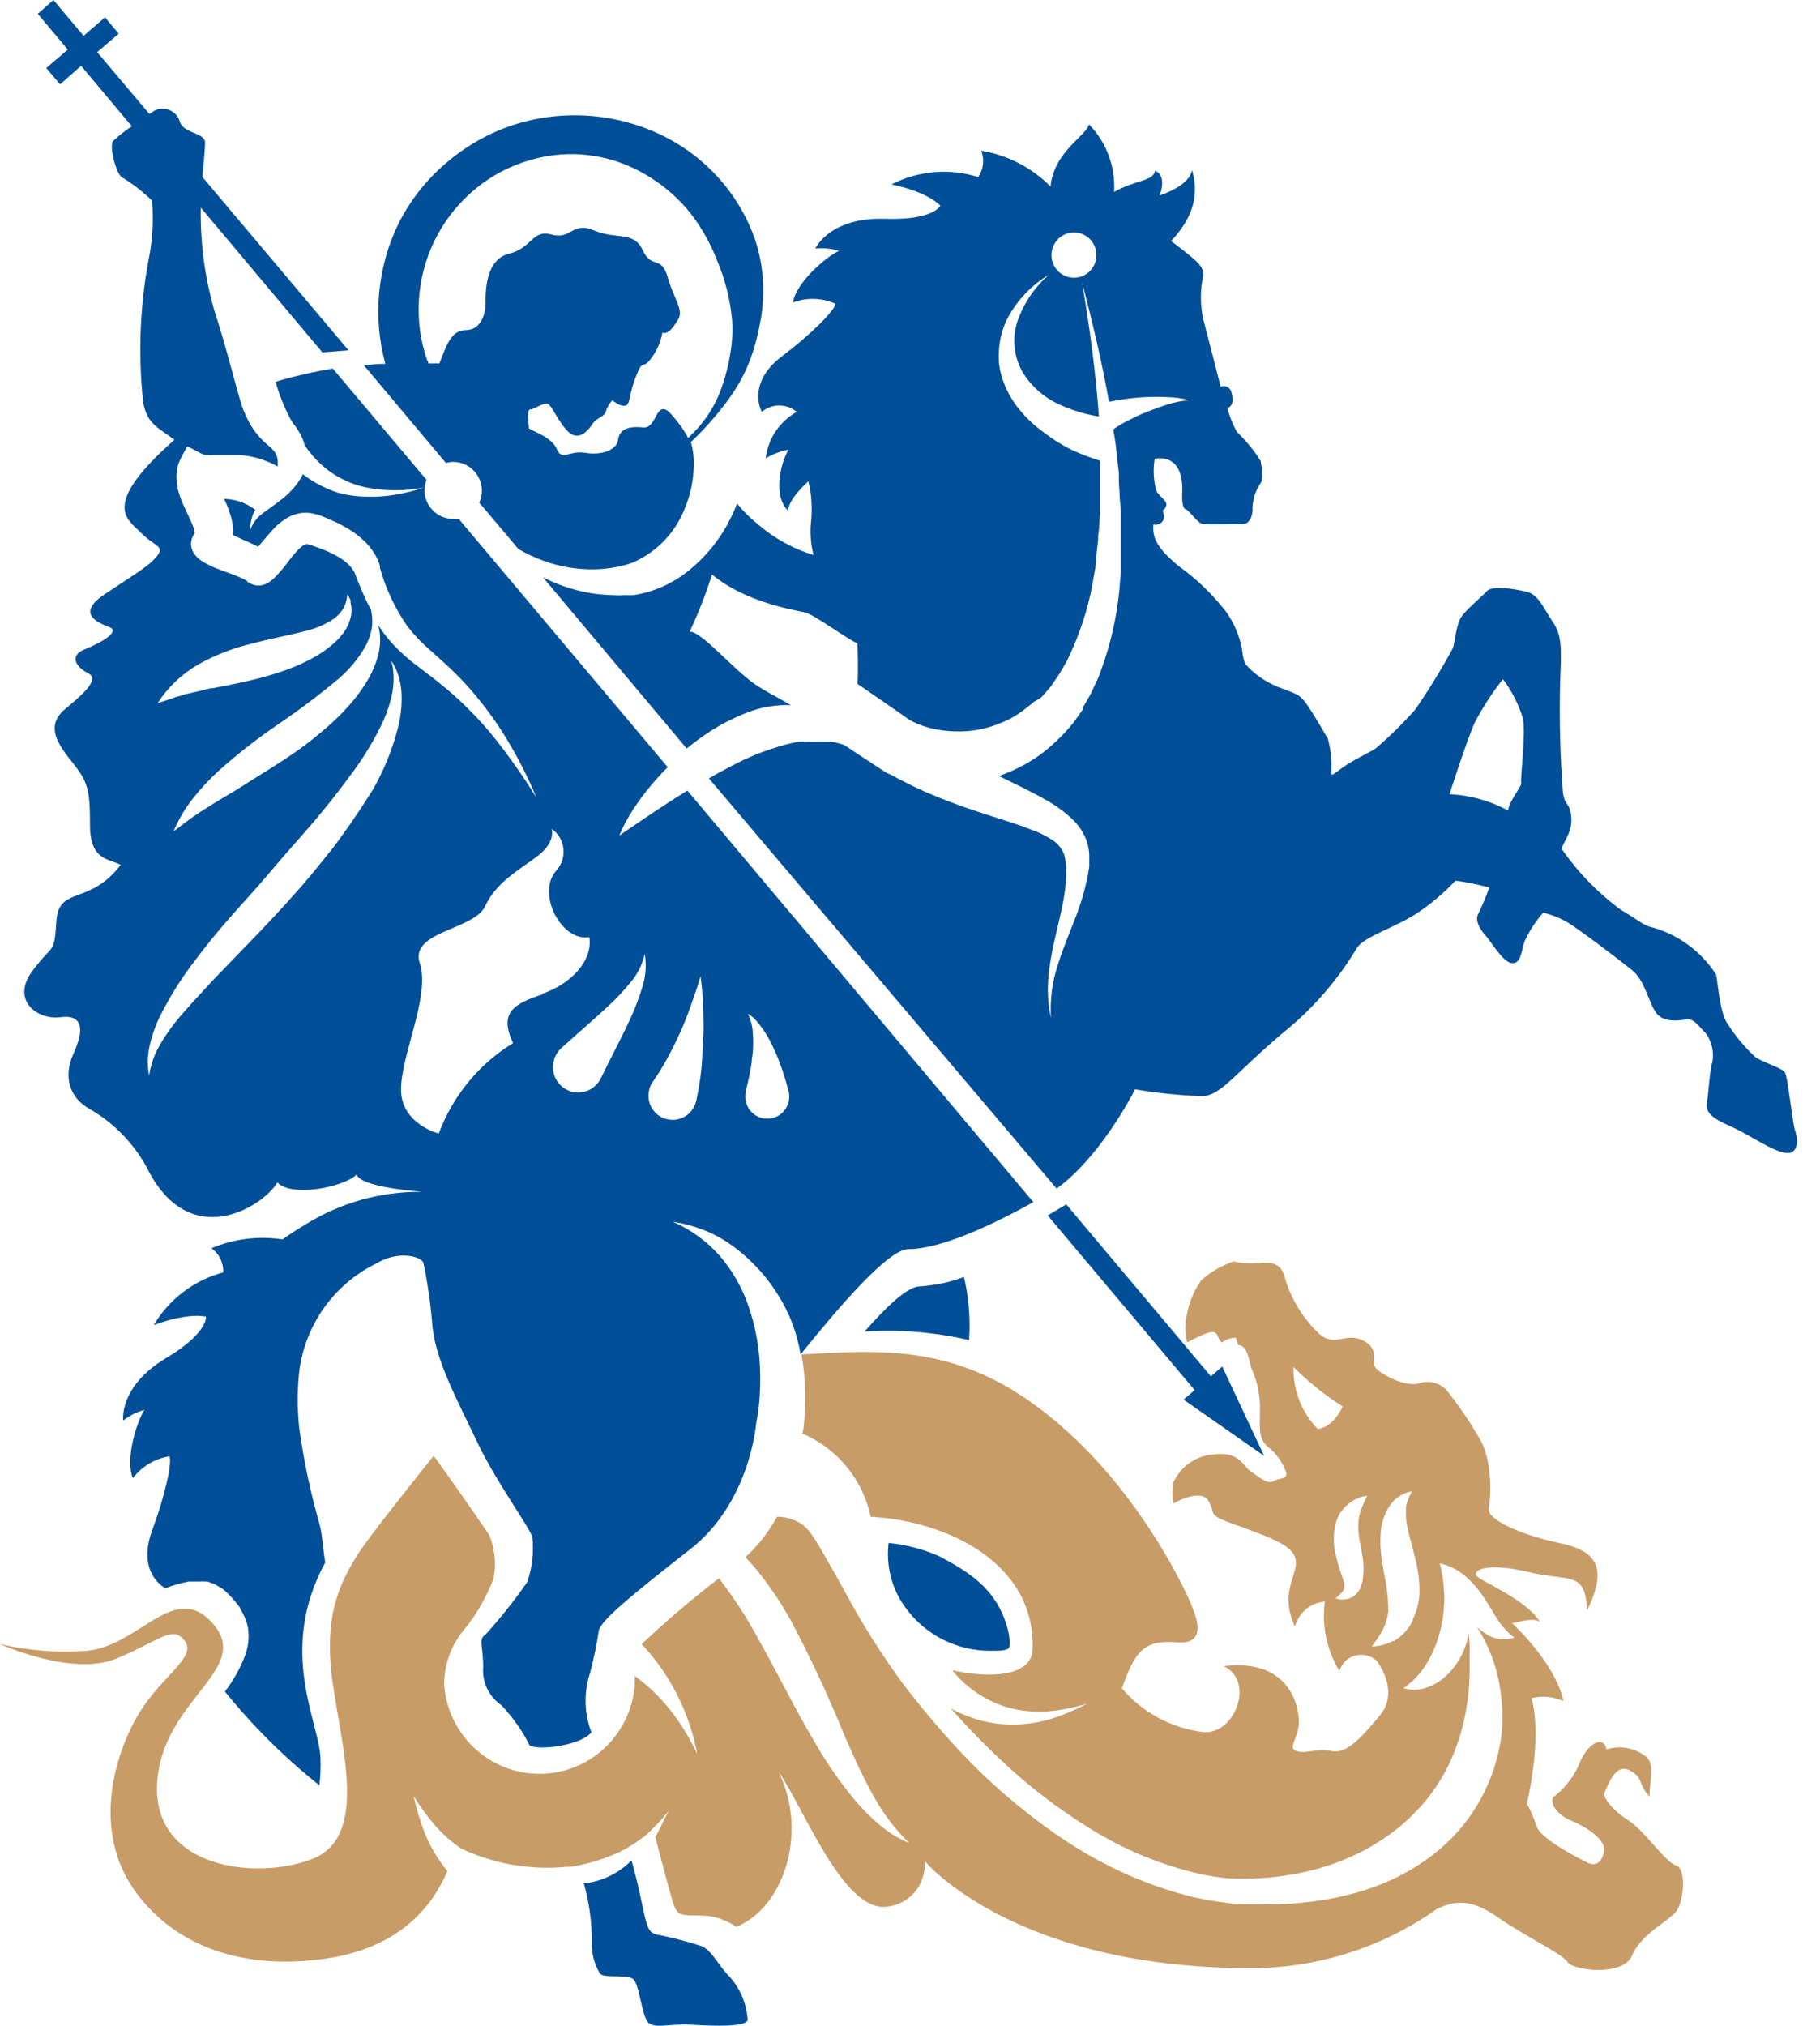 <svg width="71" height="79" viewBox="0 0 71 79" fill="none" xmlns="http://www.w3.org/2000/svg">
<path d="M65.387 72.749C64.975 72.636 64.169 71.404 63.522 70.988C62.875 70.572 62.503 70.079 62.6 69.895C62.697 69.71 62.992 68.734 63.568 69.037C64.144 69.34 63.869 69.551 64.353 70.064C64.327 69.551 64.582 68.858 64.236 68.524C64.02 68.347 63.764 68.227 63.491 68.174C63.218 68.121 62.937 68.137 62.671 68.221C62.58 67.708 62.004 67.898 61.652 68.683C61.442 69.224 61.09 69.698 60.633 70.054C60.47 70.121 60.521 70.68 61.301 71.004C62.08 71.327 62.523 71.768 62.569 72.03C62.615 72.292 62.432 72.888 61.922 72.636C61.413 72.384 60.083 71.681 59.945 71.219C59.844 70.912 59.716 70.615 59.563 70.331C59.563 70.331 60.185 67.846 59.746 66.224C60.162 66.119 60.6 66.159 60.99 66.337C60.99 66.337 60.806 65.038 58.987 63.298C59.497 63.206 59.818 63.087 60.072 63.252C59.563 62.384 57.79 61.676 57.606 61.465C57.423 61.255 57.953 60.906 59.609 61.301C61.265 61.696 61.846 61.234 61.912 62.81C62.58 61.419 62.559 60.536 60.893 60.187C59.227 59.838 58.014 59.237 58.08 58.842C58.146 58.447 58.269 56.937 57.667 56.013C57.322 55.423 56.937 54.857 56.516 54.319C56.389 54.141 56.208 54.008 56.001 53.941C55.794 53.873 55.571 53.875 55.364 53.944C54.855 54.109 53.912 53.621 53.683 53.364C53.453 53.108 53.866 52.625 53.173 52.276C52.48 51.927 52.088 52.579 51.446 51.999C50.867 51.447 50.432 50.762 50.177 50.002C50.039 49.488 49.947 49.396 49.693 49.283C49.438 49.17 48.77 49.376 48.128 49.191C47.661 49.349 47.229 49.601 46.859 49.93C46.588 50.313 46.402 50.751 46.314 51.213C46.219 51.587 46.219 51.979 46.314 52.353C46.314 52.353 47.119 51.901 47.333 51.947C47.547 51.994 47.481 52.214 47.665 52.353C47.826 52.234 48.02 52.17 48.22 52.168C48.235 52.268 48.266 52.365 48.312 52.456C48.679 52.456 48.735 53.128 48.821 53.364C49.049 53.865 49.162 54.41 49.153 54.961C49.153 55.715 49.071 56.09 49.479 56.439C49.794 56.687 50.033 57.02 50.167 57.399C50.274 57.702 49.881 57.63 49.657 57.769C49.433 57.908 49.025 57.528 48.77 57.363C48.516 57.199 48.337 56.588 47.379 56.717C47.04 56.734 46.712 56.844 46.43 57.035C46.148 57.225 45.923 57.49 45.779 57.8C45.728 58.075 45.728 58.357 45.779 58.631C45.779 58.631 46.849 58.005 47.15 58.539C47.451 59.073 47.043 59.052 48.169 59.453C49.295 59.853 50.024 60.141 50.314 60.428C51.069 61.126 49.749 61.804 50.518 63.431C50.588 63.167 50.738 62.931 50.947 62.756C51.156 62.581 51.414 62.477 51.685 62.456C51.558 63.397 51.758 64.353 52.251 65.161C52.297 65.014 52.379 64.882 52.49 64.776C52.602 64.671 52.738 64.596 52.887 64.559C53.035 64.522 53.19 64.523 53.338 64.564C53.485 64.605 53.62 64.683 53.728 64.792C53.912 65.054 54.539 66.06 53.82 66.912C53.102 67.764 52.541 68.411 51.945 68.288C51.349 68.165 50.962 68.411 50.579 68.288C50.197 68.165 50.686 67.774 50.671 67.097C50.656 66.419 50.207 64.669 47.736 64.977C48.979 65.546 48.169 67.697 46.91 67.543C45.69 67.388 44.57 66.782 43.767 65.844C44.276 64.402 44.612 63.94 45.932 64.047C47.252 64.155 46.528 62.749 46.442 62.507C46.355 62.266 43.899 56.717 39.18 54.021C36.419 52.481 33.901 52.671 31.267 52.82C31.436 53.785 31.46 54.769 31.338 55.741L31.302 55.916L31.42 55.957C32.062 56.252 32.627 56.695 33.069 57.249C33.511 57.804 33.819 58.455 33.968 59.15C36.964 59.314 40.419 60.962 40.281 64.35C40.215 65.377 38.63 65.464 37.147 65.136C37.72 65.844 38.496 66.357 39.369 66.604C39.85 66.726 40.346 66.773 40.842 66.743C41.371 66.698 41.893 66.596 42.401 66.44C41.931 66.692 41.438 66.899 40.928 67.056C40.414 67.2 39.882 67.266 39.349 67.251C38.816 67.236 38.288 67.132 37.789 66.943C37.551 66.855 37.319 66.748 37.096 66.624L37.387 66.953C37.896 67.513 38.436 68.067 38.992 68.585C40.096 69.636 41.307 70.565 42.605 71.358C43.895 72.151 45.305 72.73 46.778 73.072C47.141 73.151 47.509 73.209 47.879 73.247C48.248 73.273 48.62 73.273 48.989 73.247C49.367 73.247 49.744 73.195 50.116 73.144C50.488 73.093 50.855 73.016 51.216 72.929C51.924 72.745 52.608 72.48 53.255 72.138C53.571 71.968 53.875 71.778 54.167 71.568C54.452 71.367 54.723 71.146 54.977 70.906L55.16 70.721L55.339 70.536C55.461 70.413 55.568 70.28 55.68 70.146C55.892 69.877 56.086 69.594 56.261 69.299C56.432 69.002 56.584 68.693 56.715 68.375C56.745 68.293 56.781 68.211 56.806 68.129C56.832 68.046 56.867 67.964 56.893 67.882C56.954 67.718 56.995 67.549 57.046 67.369C57.225 66.668 57.321 65.947 57.331 65.223C57.331 65.038 57.331 64.848 57.331 64.658C57.331 64.612 57.331 64.566 57.331 64.52V64.376C57.331 64.278 57.331 64.181 57.331 64.083L57.3 63.796C57.303 63.746 57.303 63.697 57.3 63.647C57.3 63.755 57.265 63.858 57.239 63.965C57.093 64.532 56.778 65.041 56.337 65.423C56.118 65.612 55.861 65.752 55.583 65.834C55.312 65.916 55.024 65.916 54.753 65.834C55.14 65.567 55.462 65.216 55.695 64.807C55.905 64.446 56.064 64.057 56.169 63.652C56.279 63.242 56.337 62.819 56.343 62.394C56.346 61.913 56.286 61.433 56.164 60.967C56.542 61.049 56.892 61.225 57.183 61.481C57.453 61.724 57.692 62.002 57.892 62.307C58.085 62.595 58.243 62.872 58.401 63.129C58.581 63.411 58.809 63.66 59.074 63.863C58.978 63.896 58.879 63.917 58.778 63.924C58.722 63.924 58.666 63.924 58.605 63.924H58.472C58.371 63.904 58.272 63.873 58.177 63.832L58.034 63.76L57.907 63.678C57.805 63.611 57.71 63.536 57.621 63.452C57.94 63.951 58.185 64.494 58.35 65.064C58.408 65.267 58.456 65.472 58.493 65.68C58.529 65.89 58.559 66.101 58.58 66.317C58.623 66.747 58.623 67.18 58.58 67.61C58.37 69.381 57.495 71.003 56.134 72.143C55.772 72.446 55.385 72.715 54.977 72.949C54.607 73.162 54.222 73.347 53.825 73.504C53.046 73.802 52.236 74.01 51.41 74.125C50.605 74.242 49.792 74.288 48.979 74.263C48.582 74.263 48.159 74.263 47.751 74.192C47.347 74.142 46.946 74.072 46.549 73.981C44.992 73.596 43.502 72.975 42.131 72.138C41.461 71.73 40.816 71.283 40.2 70.798C39.575 70.315 38.974 69.801 38.401 69.258C37.83 68.71 37.285 68.139 36.765 67.543C36.245 66.948 35.744 66.337 35.262 65.711C34.411 64.558 33.643 63.345 32.964 62.081C32.826 61.84 32.689 61.568 32.556 61.347C31.68 59.807 31.537 59.489 30.931 59.263C30.734 59.185 30.525 59.146 30.314 59.15C30.112 59.513 29.876 59.857 29.611 60.177L29.478 60.32C29.354 60.465 29.221 60.602 29.081 60.731C29.213 60.87 29.341 61.013 29.468 61.157C29.993 61.797 30.459 62.485 30.859 63.211C31.631 64.667 32.329 66.163 32.948 67.692C33.28 68.447 33.616 69.202 34.013 69.925C34.395 70.645 34.885 71.301 35.466 71.871C35.053 71.701 34.67 71.468 34.329 71.178C33.987 70.893 33.67 70.578 33.382 70.239C32.827 69.576 32.327 68.869 31.889 68.124C31.022 66.676 30.324 65.223 29.575 63.904C29.132 63.078 28.62 62.292 28.046 61.552C26.998 62.356 25.991 63.213 25.03 64.119C25.21 64.306 25.38 64.504 25.539 64.71C26.381 65.79 26.951 67.06 27.201 68.411C26.914 67.788 26.555 67.203 26.131 66.666C25.736 66.17 25.277 65.732 24.765 65.362C24.765 65.469 24.765 65.582 24.765 65.695C24.695 66.641 24.273 67.526 23.583 68.171C22.893 68.817 21.987 69.175 21.045 69.175C20.103 69.175 19.197 68.817 18.507 68.171C17.817 67.526 17.395 66.641 17.325 65.695C17.326 64.903 17.608 64.136 18.12 63.534C18.378 63.223 18.604 62.888 18.798 62.533C18.967 62.228 19.116 61.912 19.246 61.588C19.369 61.006 19.311 60.4 19.078 59.853C19.017 59.756 17.763 57.928 16.918 56.773C16.541 57.24 14.37 59.961 13.988 60.567C13.32 61.645 12.601 62.908 12.968 65.552C13.335 68.195 14.375 71.635 12.189 72.492C10.003 73.35 5.947 72.862 6.13 69.546C6.314 66.229 9.952 65.09 8.25 63.257C6.721 61.604 5.345 64.371 3.154 64.391C2.095 64.449 1.033 64.356 0 64.114C0 64.114 2.808 65.392 4.53 64.684C6.252 63.975 6.721 63.359 7.205 63.986C7.689 64.612 6.375 65.31 5.478 66.727C4.581 68.144 3.44 71.347 5.361 73.873C7.282 76.399 10.405 76.794 13.004 76.332C15.205 75.937 16.693 74.756 17.453 72.965C17.093 72.53 16.801 72.044 16.586 71.522C16.396 71.044 16.246 70.552 16.138 70.049C16.387 70.447 16.664 70.826 16.968 71.183C17.269 71.526 17.611 71.83 17.988 72.087C19.275 72.693 20.701 72.94 22.115 72.8H22.151H22.268L22.508 72.759C22.865 72.688 23.218 72.591 23.562 72.472L23.741 72.405L24.108 72.251C24.23 72.195 24.352 72.128 24.474 72.061C24.592 71.989 24.714 71.917 24.831 71.835L24.999 71.712L25.055 71.666H25.086C25.453 71.34 25.794 70.984 26.105 70.603C25.988 70.767 25.662 71.507 25.565 71.63C25.636 71.917 25.855 72.78 26.176 73.93C26.436 74.869 26.482 74.638 27.588 74.715C27.994 74.76 28.383 74.907 28.719 75.141C30.508 74.443 31.567 71.548 30.375 69.094C31.364 70.531 32.882 74.499 34.543 74.361C34.761 74.347 34.973 74.289 35.169 74.191C35.364 74.093 35.537 73.957 35.68 73.791C35.822 73.624 35.93 73.431 35.997 73.222C36.065 73.013 36.09 72.793 36.072 72.574C36.072 72.574 39.496 76.717 48.669 76.753C51.304 76.781 53.883 75.977 56.042 74.453C56.684 74.13 57.352 74.012 58.411 74.756C59.471 75.501 60.959 76.194 61.153 76.517C61.346 76.84 63.319 77.097 63.665 76.266C64.011 75.434 65.046 74.941 65.367 74.571C65.688 74.202 65.805 72.867 65.387 72.749ZM51.41 55.731C51.098 55.412 50.853 55.033 50.69 54.617C50.527 54.201 50.45 53.755 50.462 53.308C51.041 53.892 51.684 54.408 52.378 54.848C52.378 54.848 52.047 55.644 51.41 55.731ZM53.081 60.279C53.112 60.454 53.148 60.639 53.173 60.839C53.199 61.061 53.199 61.285 53.173 61.506C53.163 61.64 53.132 61.772 53.081 61.896C53.054 61.966 53.018 62.031 52.974 62.092C52.926 62.152 52.869 62.206 52.806 62.251C52.748 62.291 52.685 62.322 52.618 62.343C52.557 62.358 52.496 62.369 52.434 62.374C52.377 62.379 52.319 62.379 52.261 62.374L52.098 62.333L52.225 62.225C52.261 62.194 52.297 62.153 52.327 62.122C52.383 62.067 52.424 61.998 52.444 61.922C52.444 61.922 52.444 61.866 52.444 61.84C52.444 61.814 52.444 61.794 52.444 61.758C52.444 61.722 52.409 61.635 52.388 61.568C52.255 61.21 52.149 60.843 52.072 60.469C52.034 60.244 52.023 60.014 52.042 59.786C52.059 59.541 52.125 59.302 52.235 59.083C52.352 58.878 52.514 58.702 52.709 58.57L52.857 58.477L53.015 58.411C53.118 58.369 53.226 58.343 53.336 58.334C53.243 58.513 53.162 58.698 53.092 58.888C53.037 59.044 53.003 59.206 52.99 59.371C52.981 59.676 53.01 59.981 53.076 60.279H53.081ZM55.12 63.18C54.971 63.505 54.73 63.779 54.427 63.965L54.376 64.001H54.32L54.208 64.058C54.134 64.093 54.057 64.121 53.978 64.14C53.827 64.183 53.671 64.205 53.514 64.207C53.606 64.073 53.698 63.965 53.774 63.842C53.816 63.787 53.851 63.729 53.881 63.667C53.916 63.611 53.947 63.553 53.973 63.493C54.074 63.289 54.136 63.068 54.157 62.841C54.16 62.366 54.109 61.892 54.004 61.429C53.958 61.167 53.907 60.885 53.876 60.587C53.84 60.273 53.84 59.957 53.876 59.643C53.916 59.292 54.044 58.958 54.248 58.672C54.449 58.398 54.749 58.213 55.084 58.159C55.048 58.236 55.013 58.303 54.977 58.364L54.901 58.559C54.879 58.622 54.862 58.685 54.849 58.749C54.845 58.809 54.845 58.869 54.849 58.929C54.836 59.16 54.858 59.393 54.916 59.617C55.018 60.089 55.191 60.603 55.298 61.188C55.355 61.498 55.381 61.812 55.374 62.127C55.361 62.494 55.267 62.854 55.099 63.18H55.12Z" fill="#C79C67"/>
<path d="M70.029 44.093C69.907 43.733 69.754 41.972 69.617 41.803C69.479 41.634 68.725 41.413 68.465 41.213C68.038 40.817 67.666 40.364 67.359 39.868C67.069 39.39 67.008 38.23 66.947 38.009C66.645 37.535 66.253 37.125 65.795 36.803C65.344 36.484 64.838 36.254 64.302 36.125C63.95 35.971 63.792 35.802 63.242 35.489C62.344 34.829 61.56 34.024 60.923 33.107C60.954 32.876 61.357 32.46 61.295 31.854C61.234 31.248 61.046 31.469 60.969 30.894C60.863 29.475 60.827 28.051 60.862 26.628C60.908 25.37 60.954 24.816 60.587 24.272C60.22 23.727 60.022 23.194 59.568 23.081C59.115 22.968 58.233 22.819 58.004 23.05C57.943 23.147 57.311 23.671 57.051 23.994C56.791 24.318 56.776 25.021 56.669 25.293C56.224 26.113 55.735 26.908 55.206 27.675C54.73 28.21 54.219 28.713 53.678 29.179C53.509 29.303 52.755 29.657 52.373 29.934C51.991 30.211 51.94 30.293 51.94 30.109C51.961 29.669 51.914 29.23 51.802 28.805C51.665 28.589 51.39 28.081 51.038 27.552C50.686 27.023 50.559 27.075 49.84 26.782C49.361 26.586 48.93 26.285 48.582 25.899C48.512 25.718 48.469 25.528 48.455 25.334C48.357 24.797 48.141 24.288 47.823 23.846C47.296 23.168 46.675 22.572 45.978 22.074C45.061 21.315 44.959 20.914 44.995 20.452C45.054 20.47 45.116 20.47 45.175 20.453C45.234 20.436 45.288 20.402 45.329 20.356C45.37 20.31 45.397 20.253 45.407 20.192C45.417 20.131 45.41 20.068 45.387 20.011C45.326 19.831 45.417 19.939 45.494 19.733C45.57 19.528 45.193 19.359 45.102 19.112C44.998 18.713 44.979 18.297 45.045 17.89C46.1 17.726 46.136 18.804 46.121 19.143C46.105 19.482 46.121 19.826 46.258 19.862C46.396 19.898 46.722 20.421 46.941 20.442C47.16 20.462 48.174 20.442 48.47 20.442C48.765 20.442 48.888 20.072 48.862 19.78C48.879 19.439 48.99 19.11 49.183 18.83C49.29 18.738 49.219 18.204 49.183 17.983C48.921 17.565 48.608 17.182 48.251 16.843C48.09 16.552 47.967 16.242 47.884 15.919C48.057 15.837 48.139 15.698 48.047 15.324C48.04 15.277 48.022 15.232 47.995 15.193C47.968 15.153 47.933 15.121 47.891 15.098C47.85 15.074 47.804 15.061 47.757 15.058C47.71 15.056 47.662 15.064 47.619 15.082C47.619 15.082 47.17 13.316 46.946 12.469C46.816 11.892 46.816 11.292 46.946 10.714C46.977 10.339 46.437 9.985 45.688 9.399C46.38 8.655 46.839 7.788 46.503 6.627C46.411 7.264 45.234 7.623 45.234 7.623C45.234 7.623 45.555 6.869 45.061 6.658C44.995 7.074 44.312 7.007 43.461 7.485C43.491 7.001 43.42 6.516 43.251 6.062C43.083 5.608 42.821 5.196 42.482 4.851C42.365 5.313 41.112 5.914 40.984 7.274C40.25 6.534 39.303 6.046 38.279 5.878C38.344 6.046 38.367 6.227 38.346 6.406C38.326 6.585 38.263 6.756 38.161 6.905C37.039 6.551 35.825 6.654 34.778 7.192C36.23 7.495 36.684 8.019 36.684 8.019C36.684 8.019 36.429 8.599 34.508 8.532C32.357 8.47 31.807 9.692 31.807 9.692C32.117 9.661 32.431 9.692 32.729 9.784C32.25 10 31.068 10.991 30.93 11.797C31.468 11.595 32.062 11.611 32.587 11.843C32.587 12.105 31.567 13.096 30.503 13.896C29.438 14.697 29.483 15.585 29.718 16.063C29.909 15.902 30.151 15.813 30.401 15.813C30.65 15.813 30.892 15.902 31.083 16.063C30.753 16.246 30.47 16.506 30.259 16.821C30.048 17.136 29.915 17.498 29.871 17.875C30.145 17.709 30.447 17.594 30.762 17.536C30.395 18.168 30.176 19.405 30.762 19.934C30.691 19.508 31.537 18.768 31.537 18.768C31.655 19.264 31.691 19.776 31.644 20.283C31.591 20.738 31.622 21.199 31.736 21.643C30.964 21.41 30.248 21.02 29.631 20.498C29.309 20.245 29.015 19.958 28.755 19.641C28.64 19.931 28.507 20.214 28.357 20.488C27.995 21.135 27.519 21.709 26.951 22.182C26.38 22.668 25.699 23.005 24.969 23.163C24.878 23.184 24.786 23.199 24.694 23.209C24.605 23.214 24.517 23.214 24.428 23.209C24.259 23.219 24.089 23.219 23.919 23.209C23.577 23.203 23.236 23.169 22.9 23.106C22.303 22.99 21.725 22.792 21.183 22.516L26.788 29.19C27.095 28.939 27.417 28.705 27.751 28.491C28.152 28.237 28.575 28.018 29.015 27.84C29.475 27.646 29.964 27.532 30.462 27.501C30.591 27.493 30.72 27.493 30.849 27.501C30.34 27.188 29.891 26.987 29.453 26.684C28.576 26.079 27.379 24.631 26.905 24.631C27.247 23.91 27.538 23.165 27.776 22.403C29.111 23.517 31.048 23.794 31.415 23.887C31.782 23.979 33.03 24.913 33.453 25.093C33.453 25.437 33.489 26.027 33.453 26.669L35.206 27.881L35.506 28.091C35.845 28.269 36.21 28.392 36.587 28.456C36.989 28.524 37.398 28.541 37.805 28.507C38.212 28.468 38.612 28.37 38.992 28.214C39.186 28.141 39.373 28.052 39.552 27.947C39.731 27.841 39.902 27.721 40.062 27.588L40.189 27.49L40.251 27.444L40.306 27.388L40.607 27.208C40.647 27.171 40.685 27.132 40.719 27.09L40.826 26.967L40.933 26.838L40.989 26.777L41.035 26.71L41.219 26.438L41.316 26.299L41.402 26.151L41.575 25.858C41.586 25.832 41.6 25.808 41.616 25.786L41.652 25.704L41.728 25.55C42.13 24.692 42.425 23.786 42.605 22.855L42.732 22.136C42.732 22.074 42.732 22.018 42.758 21.956V21.771L42.798 21.412L42.839 21.048C42.839 20.924 42.839 20.801 42.87 20.678L42.916 19.944C42.916 19.698 42.916 19.431 42.916 19.2V18.83V18.481V17.968C42.524 17.846 42.141 17.698 41.769 17.526C41.395 17.337 41.04 17.112 40.709 16.854C40.359 16.605 40.043 16.31 39.772 15.976C39.493 15.64 39.275 15.258 39.129 14.846C39.089 14.744 39.068 14.636 39.038 14.533C39.007 14.43 38.997 14.318 38.977 14.215C38.956 14 38.956 13.783 38.977 13.568C39.012 13.152 39.13 12.747 39.323 12.377C39.7 11.686 40.254 11.11 40.928 10.709C40.361 11.196 39.934 11.827 39.69 12.536C39.585 12.861 39.548 13.204 39.582 13.543C39.616 13.883 39.721 14.211 39.889 14.507C40.236 15.073 40.746 15.519 41.351 15.786C41.659 15.925 41.977 16.039 42.304 16.125C42.49 16.175 42.679 16.214 42.87 16.243C42.742 14.497 42.508 12.752 42.212 11.017C42.62 12.557 42.982 14.097 43.262 15.662H43.318L43.547 15.616L43.772 15.58C44.065 15.534 44.361 15.504 44.658 15.488C44.954 15.473 45.249 15.473 45.545 15.488C45.837 15.493 46.129 15.534 46.411 15.611C46.127 15.626 45.846 15.678 45.575 15.765C45.305 15.847 45.066 15.94 44.781 16.047C44.495 16.155 44.271 16.268 44.021 16.392L43.838 16.489C43.778 16.52 43.721 16.555 43.665 16.592C43.583 16.638 43.505 16.689 43.43 16.746C43.43 16.812 43.456 16.879 43.466 16.946L43.522 17.321L43.563 17.695L43.649 18.45V18.64V18.83L43.675 19.21C43.675 19.466 43.715 19.723 43.726 19.975V20.74C43.726 20.868 43.726 20.991 43.726 21.12V21.505V21.89V22.074C43.726 22.141 43.726 22.203 43.726 22.27L43.665 23.04C43.559 24.092 43.322 25.127 42.961 26.12L42.89 26.31L42.854 26.402L42.814 26.494L42.64 26.869L42.554 27.054C42.523 27.116 42.482 27.172 42.452 27.234L42.243 27.593L42.238 27.67L42.182 27.752L42.059 27.927L41.937 28.096C41.897 28.156 41.853 28.213 41.805 28.266C41.624 28.488 41.428 28.697 41.219 28.892C41.009 29.094 40.786 29.281 40.551 29.451C40.314 29.62 40.066 29.771 39.807 29.903C39.536 30.041 39.257 30.161 38.971 30.263C39.552 30.55 40.159 30.832 40.77 31.176C41.138 31.377 41.48 31.622 41.789 31.905C41.967 32.065 42.119 32.252 42.238 32.46C42.419 32.77 42.508 33.127 42.493 33.486C42.493 33.589 42.493 33.692 42.493 33.794C42.466 33.997 42.429 34.197 42.38 34.395C42.3 34.772 42.192 35.142 42.059 35.504C41.805 36.207 41.504 36.87 41.29 37.557C41.053 38.245 40.955 38.972 40.999 39.698C40.918 39.338 40.877 38.969 40.877 38.6C40.88 38.226 40.914 37.853 40.979 37.486C41.096 36.746 41.3 36.028 41.443 35.33C41.514 34.991 41.561 34.648 41.586 34.303C41.596 34.132 41.596 33.96 41.586 33.789C41.577 33.639 41.555 33.489 41.519 33.343C41.435 33.103 41.273 32.899 41.061 32.763C40.792 32.587 40.503 32.446 40.2 32.342C39.568 32.095 38.864 31.895 38.161 31.659C37.44 31.426 36.731 31.157 36.036 30.853C35.685 30.694 35.338 30.524 34.992 30.34L34.752 30.211L34.594 30.145C34.396 30.021 34.212 29.893 34.019 29.77L32.928 29.051C32.762 28.995 32.591 28.952 32.419 28.923H32.342C32.317 28.92 32.291 28.92 32.266 28.923H32.118C32.069 28.918 32.019 28.918 31.97 28.923H31.827H31.685C31.596 28.918 31.508 28.918 31.42 28.923C31.374 28.92 31.328 28.92 31.282 28.923H31.155L30.89 28.979L30.762 29.01L30.63 29.041C30.29 29.137 29.933 29.255 29.56 29.395C29.187 29.546 28.823 29.717 28.469 29.908C28.194 30.047 27.924 30.196 27.654 30.355L41.219 46.351C42.809 45.217 44.082 42.886 44.276 42.481C45.144 42.627 46.021 42.716 46.9 42.748C47.654 42.717 48.159 41.865 50.08 40.253C51.218 39.334 52.186 38.22 52.939 36.962C53.249 36.495 54.467 36.171 55.349 35.566C55.869 35.212 56.349 34.802 56.781 34.344C57.226 34.405 57.666 34.495 58.1 34.611C57.974 34.96 57.829 35.303 57.667 35.638C57.53 35.889 57.734 36.243 57.948 36.474C58.162 36.705 58.605 37.501 58.967 37.557C59.329 37.614 59.349 37.096 59.476 36.705C59.664 36.301 59.907 35.926 60.2 35.591C60.54 35.672 60.866 35.804 61.168 35.981C61.627 36.259 63.176 37.434 63.67 37.835C64.164 38.235 64.297 39.041 64.592 39.477C64.888 39.914 65.525 39.785 65.82 39.755C66.116 39.724 66.33 40.109 66.524 40.268C66.649 40.431 66.738 40.618 66.786 40.818C66.833 41.018 66.838 41.226 66.799 41.428C66.692 41.741 66.661 42.558 66.585 43.04C66.508 43.523 67.14 43.749 67.706 44.016C68.271 44.283 69.153 44.894 69.657 44.96C70.162 45.027 70.152 44.447 70.029 44.093ZM41.901 10.832C41.728 10.833 41.558 10.782 41.413 10.685C41.268 10.589 41.155 10.451 41.088 10.29C41.021 10.129 41.003 9.951 41.036 9.78C41.069 9.608 41.153 9.45 41.275 9.326C41.397 9.202 41.553 9.118 41.724 9.083C41.894 9.049 42.07 9.066 42.231 9.133C42.391 9.199 42.528 9.312 42.625 9.458C42.721 9.603 42.773 9.774 42.773 9.949C42.773 10.182 42.681 10.406 42.518 10.571C42.355 10.737 42.133 10.83 41.901 10.832ZM59.344 30.524C59.39 30.648 58.87 31.223 58.834 31.608C58.128 31.228 57.346 31.01 56.546 30.971C56.546 30.971 57.204 28.918 57.525 28.189C57.84 27.587 58.211 27.017 58.63 26.484C58.978 26.948 59.244 27.469 59.415 28.024C59.527 28.681 59.298 30.401 59.344 30.524Z" fill="#004F98"/>
<path d="M26.344 31.125C25.621 31.582 24.913 32.075 24.158 32.583C24.337 32.162 24.559 31.761 24.821 31.387C25.077 31.011 25.36 30.654 25.667 30.319C25.789 30.179 25.916 30.046 26.049 29.919L17.896 20.237C17.823 20.245 17.75 20.245 17.677 20.237C17.381 20.237 17.097 20.118 16.888 19.907C16.678 19.697 16.561 19.411 16.561 19.113C16.562 18.976 16.588 18.84 16.637 18.712L12.984 14.374C12.23 14.497 11.484 14.668 10.752 14.888C10.899 15.424 11.109 15.941 11.379 16.428L11.455 16.535L11.511 16.607L11.572 16.695L11.638 16.797L11.71 16.915C11.788 17.058 11.848 17.209 11.888 17.367C12.069 17.638 12.281 17.886 12.52 18.106C13.025 18.567 13.645 18.881 14.314 19.015C15.048 19.154 15.801 19.154 16.535 19.015C16.174 19.136 15.805 19.228 15.43 19.292C15.056 19.356 14.677 19.382 14.298 19.369C13.925 19.366 13.553 19.314 13.193 19.215C12.834 19.102 12.492 18.943 12.174 18.743C12.046 18.666 11.929 18.579 11.812 18.491L11.776 18.568C11.776 18.62 11.72 18.666 11.694 18.712C11.492 19.021 11.237 19.29 10.94 19.508C10.696 19.703 10.461 19.857 10.247 20.021C10.025 20.177 9.857 20.4 9.768 20.658C9.753 20.386 9.82 20.115 9.962 19.883C9.847 19.796 9.724 19.721 9.595 19.657C9.434 19.577 9.262 19.522 9.085 19.492C8.976 19.472 8.865 19.459 8.754 19.451C8.754 19.508 8.8 19.569 8.826 19.631C8.884 19.767 8.935 19.906 8.978 20.047C9.049 20.252 9.088 20.467 9.096 20.683C9.096 20.745 9.096 20.807 9.096 20.873L9.57 21.084L9.926 21.248L10.069 21.32L10.207 21.161C10.359 20.986 10.517 20.786 10.716 20.576C10.844 20.447 10.986 20.333 11.139 20.237C11.242 20.168 11.353 20.113 11.47 20.073C11.622 20.018 11.783 19.992 11.944 19.995C12.033 19.996 12.122 20.006 12.209 20.026L12.336 20.062H12.377L12.556 20.129C12.673 20.175 12.79 20.221 12.907 20.278C13.159 20.383 13.403 20.509 13.636 20.653C13.9 20.814 14.141 21.013 14.349 21.243C14.466 21.373 14.569 21.516 14.655 21.669C14.699 21.75 14.738 21.834 14.772 21.921L14.818 22.049V22.131C15.045 22.954 15.411 23.732 15.898 24.431C16.161 24.768 16.456 25.077 16.78 25.355C17.121 25.658 17.483 25.976 17.825 26.32C18.171 26.668 18.496 27.036 18.798 27.424C19.095 27.799 19.372 28.19 19.628 28.594C20.131 29.397 20.567 30.24 20.933 31.115C20.442 30.322 19.906 29.557 19.328 28.825C19.037 28.466 18.737 28.112 18.421 27.799C18.099 27.463 17.758 27.146 17.402 26.849C17.045 26.551 16.678 26.274 16.306 25.992C15.922 25.708 15.567 25.386 15.246 25.032C15.06 24.818 14.89 24.592 14.737 24.354C14.776 24.462 14.801 24.574 14.813 24.688C14.85 25.003 14.822 25.323 14.732 25.627C14.647 25.921 14.527 26.204 14.375 26.469C14.303 26.597 14.222 26.721 14.14 26.839C14.059 26.957 13.977 27.075 13.891 27.183C13.556 27.604 13.182 27.992 12.775 28.343C12.405 28.669 12.019 28.976 11.618 29.262C10.818 29.826 10.018 30.288 9.223 30.802C8.821 31.038 8.428 31.274 8.026 31.531C7.822 31.654 7.623 31.793 7.414 31.936L6.772 32.419C6.964 31.959 7.218 31.527 7.526 31.136C7.836 30.746 8.177 30.382 8.545 30.047C9.286 29.387 10.069 28.776 10.889 28.22C11.709 27.664 12.5 27.066 13.259 26.428C13.632 26.097 13.953 25.711 14.212 25.283C14.338 25.07 14.431 24.837 14.487 24.595C14.535 24.353 14.535 24.103 14.487 23.861V23.815C14.265 23.391 14.069 22.954 13.901 22.506L13.87 22.424L13.845 22.362C13.827 22.318 13.803 22.276 13.774 22.239C13.725 22.156 13.665 22.08 13.595 22.013C13.443 21.87 13.271 21.749 13.086 21.654C12.893 21.55 12.694 21.461 12.489 21.387L12.174 21.274L12.01 21.223H11.97H11.939C11.888 21.233 11.841 21.256 11.802 21.289C11.727 21.343 11.659 21.405 11.598 21.474C11.449 21.637 11.309 21.808 11.18 21.987C11.025 22.194 10.855 22.388 10.67 22.567C10.61 22.623 10.546 22.673 10.477 22.716C10.385 22.773 10.283 22.812 10.176 22.829C10.038 22.847 9.897 22.822 9.773 22.757L9.697 22.706H9.666L9.626 22.645C9.441 22.545 9.248 22.461 9.05 22.393C8.836 22.311 8.612 22.234 8.382 22.141C8.27 22.09 8.153 22.039 8.031 21.972C7.964 21.937 7.899 21.898 7.837 21.854C7.76 21.8 7.69 21.736 7.628 21.664C7.587 21.615 7.551 21.562 7.521 21.505C7.487 21.428 7.465 21.347 7.455 21.264C7.449 21.177 7.46 21.09 7.485 21.007C7.507 20.939 7.538 20.875 7.577 20.817L7.603 20.781C7.59 20.709 7.572 20.639 7.547 20.57C7.516 20.478 7.475 20.386 7.429 20.283C7.338 20.083 7.231 19.867 7.129 19.636C7.05 19.453 6.986 19.264 6.935 19.072C6.905 19.072 6.935 19 6.935 19L6.905 18.851C6.88 18.68 6.88 18.508 6.905 18.337C6.93 18.157 6.989 17.983 7.078 17.824L7.307 17.403L7.817 17.67C7.884 17.709 7.959 17.734 8.036 17.742C8.151 17.75 8.267 17.75 8.382 17.742C8.647 17.742 8.973 17.742 9.305 17.742C9.653 17.763 9.996 17.835 10.324 17.957C10.5 18.021 10.67 18.1 10.833 18.194C10.838 18.137 10.838 18.081 10.833 18.024C10.84 17.885 10.801 17.748 10.721 17.634C10.639 17.526 10.543 17.429 10.436 17.347C10.33 17.257 10.229 17.161 10.135 17.059C9.952 16.855 9.796 16.627 9.671 16.381C9.626 16.284 9.58 16.186 9.539 16.089C9.371 15.812 8.892 13.707 8.387 12.197C8 10.887 7.813 9.525 7.832 8.157V8.096L12.576 13.743L13.595 13.661L7.898 6.905C7.944 6.34 8 5.801 8 5.57C8 5.154 7.149 5.221 7.012 4.733C6.981 4.635 6.93 4.544 6.861 4.468C6.793 4.392 6.708 4.332 6.614 4.293C6.519 4.253 6.418 4.235 6.316 4.239C6.214 4.243 6.114 4.27 6.023 4.317L5.829 4.446L3.791 2.033L4.632 1.314L4.097 0.678L3.261 1.396L2.084 0L1.473 0.539L2.645 1.935L1.804 2.654L2.344 3.291L3.164 2.567L5.141 4.923C4.881 5.096 4.636 5.29 4.408 5.503C4.25 5.709 4.545 6.869 4.8 6.941C5.208 7.192 5.588 7.488 5.931 7.824C5.992 8.528 5.96 9.238 5.834 9.934C5.463 11.828 5.378 13.768 5.585 15.688C5.743 16.546 6.161 16.664 6.803 17.151C3.903 19.718 4.963 20.232 5.493 20.771C6.023 21.31 6.436 21.284 6.135 21.674C5.834 22.064 5.284 22.372 4.097 23.163C2.91 23.954 3.868 24.297 4.28 24.462C4.693 24.626 3.959 25.062 3.312 25.319C2.665 25.576 2.991 26.038 3.429 26.248C3.868 26.459 3.404 26.941 2.553 27.64C1.702 28.338 2.324 29.103 2.874 29.796C3.424 30.489 3.511 30.802 3.511 32.188C3.511 33.574 4.275 33.487 4.708 33.728C3.49 35.33 2.293 34.539 2.201 35.91C2.11 37.281 2.084 36.747 1.253 37.881C0.423 39.016 1.462 39.786 2.359 39.668C3.256 39.55 3.282 40.181 2.869 41.084C2.456 41.988 2.706 42.815 3.511 43.256C4.443 43.795 5.209 44.582 5.727 45.53C7.389 48.893 10.283 47.04 10.823 46.11C11.333 46.691 13.371 46.321 13.911 45.807C14.028 46.09 14.742 46.321 16.459 46.48C14.838 46.46 13.246 46.911 11.873 47.779C11.588 47.948 11.302 48.133 11.022 48.333C10.084 48.19 9.125 48.309 8.25 48.677C8.398 48.784 8.518 48.926 8.598 49.091C8.678 49.256 8.716 49.438 8.708 49.622C7.573 49.923 6.6 50.66 5.998 51.675C7.384 51.162 8.036 51.347 8.036 51.347C8.036 51.347 8.128 51.978 6.477 52.964C4.627 54.068 4.805 55.397 4.805 55.397C5.052 55.205 5.334 55.063 5.636 54.981C5.345 55.418 4.871 56.891 5.182 57.646C5.531 57.187 6.042 56.881 6.609 56.794C6.731 57.025 6.415 58.4 5.941 59.668C5.468 60.936 5.967 61.629 6.415 61.917C6.413 61.929 6.413 61.941 6.415 61.953C6.722 61.83 7.039 61.737 7.363 61.676H7.47H7.684H7.801C7.869 61.668 7.938 61.668 8.005 61.676H8.092L8.194 61.712L8.28 61.747H8.306L8.392 61.788C8.423 61.81 8.455 61.829 8.489 61.845L8.566 61.896H8.591L8.683 61.963L8.785 62.045L8.81 62.071L8.887 62.138L8.912 62.168C8.948 62.199 8.978 62.235 9.014 62.271C9.059 62.316 9.102 62.364 9.142 62.415L9.172 62.451L9.259 62.559L9.289 62.6L9.371 62.707C9.37 62.719 9.37 62.731 9.371 62.743C9.401 62.784 9.422 62.825 9.447 62.867C9.56 63.062 9.638 63.276 9.677 63.498C9.728 63.858 9.687 64.226 9.559 64.566C9.367 65.069 9.102 65.541 8.775 65.967C9.867 67.317 11.102 68.543 12.459 69.622C12.505 69.26 12.519 68.894 12.5 68.529C12.433 67.117 10.828 64.35 12.688 60.931C12.601 60.418 12.576 59.868 12.474 59.468C12.118 58.231 11.85 56.97 11.674 55.695C11.595 54.958 11.595 54.214 11.674 53.477C11.788 52.584 12.12 51.732 12.642 51C13.163 50.268 13.856 49.678 14.66 49.283C15.552 48.739 16.423 49.006 16.515 49.237C16.689 50.068 16.809 50.91 16.872 51.757C17.024 53.138 17.891 54.699 18.619 56.244C19.348 57.789 20.724 59.648 20.77 59.961C20.828 60.545 20.761 61.136 20.571 61.691C20.073 62.411 19.528 63.097 18.941 63.744C18.65 63.929 18.849 64.145 18.849 65.012C18.826 65.301 18.879 65.59 19.004 65.851C19.128 66.112 19.319 66.334 19.557 66.496C20 66.962 20.373 67.492 20.663 68.067C21.009 68.277 22.671 68.067 23.073 67.554L23.027 67.436C22.783 66.713 22.783 65.93 23.027 65.207C23.168 64.668 23.28 64.121 23.363 63.57C23.486 63.164 24.591 62.24 26.93 60.413C29.269 58.585 29.499 55.51 29.499 55.51C29.574 55.133 29.622 54.75 29.641 54.365C29.662 53.982 29.662 53.598 29.641 53.215C29.602 52.447 29.456 51.689 29.208 50.962C28.964 50.234 28.582 49.561 28.082 48.98C27.576 48.402 26.947 47.945 26.242 47.645C26.643 47.704 27.036 47.808 27.415 47.953C27.816 48.107 28.197 48.312 28.546 48.564C29.285 49.095 29.911 49.771 30.385 50.551C30.815 51.243 31.102 52.014 31.231 52.82C32.76 50.926 34.655 48.713 35.44 48.713C36.678 48.713 38.661 47.799 40.312 46.88L26.813 30.828L26.344 31.125ZM29.096 42.548L29.183 42.173C29.213 42.05 29.234 41.926 29.264 41.798L29.325 41.418C29.325 41.295 29.356 41.167 29.366 41.038C29.387 40.782 29.387 40.525 29.366 40.268C29.353 40.011 29.287 39.759 29.172 39.529C29.292 39.602 29.4 39.691 29.494 39.796C29.589 39.902 29.677 40.013 29.759 40.13C29.922 40.368 30.064 40.62 30.181 40.884C30.248 41.018 30.299 41.151 30.355 41.285L30.508 41.695C30.548 41.829 30.599 41.968 30.64 42.106L30.757 42.527C30.819 42.748 30.792 42.984 30.681 43.184C30.57 43.385 30.385 43.532 30.166 43.595C29.947 43.657 29.713 43.63 29.514 43.518C29.315 43.407 29.168 43.22 29.106 42.999C29.065 42.852 29.061 42.697 29.096 42.548ZM6.854 26.572C7.125 26.314 7.426 26.09 7.75 25.904C8.404 25.539 9.106 25.268 9.835 25.098C10.553 24.903 11.292 24.775 12.01 24.585C12.373 24.489 12.717 24.335 13.03 24.128C13.179 24.017 13.305 23.878 13.402 23.717C13.486 23.549 13.536 23.366 13.549 23.178L13.641 23.332C13.655 23.36 13.667 23.39 13.677 23.42V23.512C13.694 23.574 13.706 23.638 13.712 23.702C13.712 23.769 13.712 23.835 13.712 23.902C13.677 24.168 13.579 24.421 13.427 24.642L13.366 24.724L13.3 24.801C13.259 24.854 13.215 24.904 13.167 24.95C13.08 25.04 12.986 25.124 12.887 25.201C12.842 25.242 12.794 25.28 12.744 25.314L12.601 25.417C12.505 25.483 12.413 25.54 12.316 25.596C11.963 25.8 11.593 25.971 11.21 26.11C10.854 26.238 10.512 26.341 10.191 26.428C9.87 26.515 9.544 26.587 9.233 26.654L8.306 26.839C8.148 26.839 7.995 26.9 7.832 26.936L7.582 26.993L7.327 27.054C7.236 27.054 7.154 27.106 7.057 27.131L6.92 27.167C6.874 27.167 6.823 27.198 6.777 27.213C6.578 27.275 6.385 27.352 6.15 27.419C6.35 27.109 6.586 26.825 6.854 26.572ZM14.543 30.802L14.212 31.315C14.1 31.495 13.982 31.669 13.87 31.829C13.641 32.183 13.391 32.511 13.147 32.855C13.03 33.02 12.897 33.179 12.77 33.338L12.387 33.815C12.128 34.128 11.878 34.437 11.603 34.739C10.538 35.951 9.422 37.065 8.352 38.179C7.842 38.739 7.297 39.298 6.823 39.888C6.59 40.183 6.38 40.495 6.196 40.823C6.003 41.171 5.875 41.552 5.819 41.947C5.779 41.749 5.762 41.548 5.768 41.346C5.775 41.144 5.801 40.943 5.845 40.746C5.937 40.353 6.074 39.972 6.252 39.611C6.614 38.888 7.043 38.201 7.531 37.558C8.01 36.911 8.52 36.29 9.06 35.679C9.6 35.068 10.135 34.493 10.645 33.882C11.154 33.271 11.705 32.676 12.224 32.065C12.744 31.454 13.243 30.822 13.717 30.17C14.198 29.531 14.611 28.843 14.951 28.117C15.117 27.75 15.238 27.364 15.312 26.967C15.346 26.769 15.36 26.567 15.353 26.366C15.347 26.165 15.318 25.965 15.267 25.771C15.327 25.858 15.38 25.951 15.425 26.048C15.473 26.149 15.514 26.254 15.547 26.361C15.612 26.578 15.651 26.802 15.664 27.029C15.685 27.481 15.639 27.935 15.526 28.374C15.309 29.224 14.978 30.041 14.543 30.802ZM21.167 38.774C20.061 39.144 19.45 39.473 20.016 40.679C18.684 41.494 17.663 42.736 17.116 44.206C17.116 44.206 15.644 43.836 15.644 42.486C15.644 41.136 16.795 38.821 16.377 37.568C15.96 36.315 18.497 36.269 18.925 35.34C19.353 34.411 20.22 33.949 20.963 33.389C21.707 32.83 21.519 32.321 21.519 32.321C21.646 32.409 21.753 32.523 21.833 32.657C21.912 32.79 21.962 32.938 21.98 33.093C21.997 33.247 21.981 33.404 21.933 33.551C21.886 33.699 21.807 33.834 21.702 33.949C20.918 34.832 21.886 36.731 22.991 36.546C23.134 37.476 22.258 38.384 21.152 38.754L21.167 38.774ZM25.055 38.502C24.927 38.927 24.769 39.343 24.581 39.745C24.215 40.54 23.807 41.285 23.44 42.05C23.383 42.167 23.304 42.271 23.207 42.357C23.11 42.443 22.997 42.51 22.875 42.552C22.752 42.594 22.623 42.611 22.494 42.603C22.365 42.595 22.239 42.561 22.123 42.504C22.007 42.447 21.903 42.367 21.817 42.269C21.732 42.172 21.666 42.058 21.624 41.935C21.582 41.811 21.565 41.681 21.573 41.551C21.581 41.421 21.615 41.294 21.672 41.177C21.726 41.062 21.802 40.959 21.896 40.874C22.538 40.294 23.18 39.75 23.781 39.185C24.079 38.908 24.357 38.609 24.612 38.292C24.878 37.977 25.064 37.602 25.152 37.198C25.226 37.635 25.192 38.082 25.055 38.502ZM27.328 38.056C27.379 38.446 27.415 38.841 27.435 39.242C27.435 39.637 27.465 40.037 27.435 40.443C27.404 40.848 27.404 41.259 27.364 41.67C27.32 42.093 27.252 42.513 27.16 42.928C27.106 43.173 26.958 43.387 26.748 43.523C26.538 43.659 26.283 43.705 26.039 43.651C25.918 43.626 25.803 43.576 25.702 43.506C25.6 43.435 25.513 43.345 25.446 43.24C25.379 43.136 25.334 43.019 25.312 42.897C25.291 42.774 25.293 42.648 25.32 42.527C25.344 42.403 25.394 42.286 25.468 42.183C25.676 41.887 25.867 41.578 26.039 41.259C26.217 40.931 26.385 40.592 26.548 40.232C26.711 39.873 26.844 39.524 26.971 39.154C27.099 38.785 27.226 38.451 27.328 38.071V38.056Z" fill="#004F98"/>
<path d="M27.389 75.901C26.795 75.706 26.189 75.55 25.575 75.433C25.106 75.285 25.229 74.679 24.637 72.548C24.139 73.056 23.482 73.373 22.777 73.447C22.984 74.183 23.089 74.945 23.088 75.711C23.068 76.144 23.175 76.574 23.394 76.948C23.516 77.169 24.413 76.979 24.688 77.169C24.963 77.359 25.025 78.709 25.33 78.909C25.636 79.109 26.13 78.909 26.992 78.96C27.853 79.012 29.106 79.053 29.167 78.775C29.129 78.158 28.887 77.57 28.48 77.107C28.031 76.671 27.817 76.116 27.389 75.901Z" fill="#004F98"/>
<path d="M17.396 18.055C17.489 18.028 17.585 18.014 17.682 18.014C17.978 18.014 18.262 18.132 18.471 18.343C18.68 18.554 18.798 18.84 18.798 19.138C18.799 19.298 18.764 19.456 18.696 19.6L20.225 21.412C20.549 21.602 20.89 21.76 21.244 21.884C21.804 22.083 22.392 22.191 22.986 22.203C23.275 22.21 23.563 22.191 23.848 22.146C23.988 22.127 24.128 22.099 24.265 22.064L24.464 22.013L24.653 21.951C25.14 21.745 25.58 21.438 25.943 21.051C26.306 20.664 26.585 20.205 26.762 19.703C26.954 19.212 27.056 18.69 27.063 18.163C27.076 17.851 27.038 17.538 26.951 17.239C27.261 16.947 27.556 16.639 27.832 16.314C28.136 15.969 28.413 15.602 28.663 15.216C28.919 14.822 29.129 14.4 29.29 13.958C29.451 13.506 29.574 13.04 29.657 12.567C29.846 11.591 29.808 10.584 29.544 9.625C29.402 9.142 29.206 8.677 28.959 8.239C28.716 7.798 28.425 7.385 28.092 7.007C27.429 6.252 26.617 5.643 25.707 5.221C23.888 4.378 21.818 4.266 19.919 4.908C18.984 5.232 18.119 5.734 17.371 6.386C16.613 7.036 15.991 7.832 15.542 8.727C14.718 10.425 14.537 12.367 15.032 14.189C14.737 14.189 14.456 14.22 14.196 14.246L17.396 18.055ZM16.342 11.71C16.436 10.105 17.158 8.605 18.349 7.536C18.942 7.001 19.635 6.593 20.388 6.335C21.138 6.072 21.934 5.967 22.727 6.027C23.12 6.06 23.509 6.132 23.888 6.242C24.264 6.355 24.628 6.504 24.974 6.689C25.665 7.059 26.283 7.553 26.798 8.147C27.044 8.443 27.266 8.759 27.46 9.092C27.659 9.429 27.829 9.783 27.97 10.149C28.289 10.896 28.489 11.69 28.561 12.5C28.587 12.921 28.565 13.343 28.495 13.758C28.43 14.182 28.327 14.6 28.189 15.005C28.052 15.423 27.86 15.82 27.618 16.186C27.396 16.515 27.134 16.815 26.839 17.079C26.813 17.013 26.78 16.95 26.742 16.89C26.555 16.593 26.34 16.317 26.1 16.063C25.56 15.616 25.636 16.73 25.081 16.669C24.525 16.607 24.158 16.746 24.113 17.146C24.067 17.547 23.481 17.767 22.839 17.66C22.197 17.552 21.916 17.998 21.718 17.506C21.519 17.013 20.622 16.766 20.632 16.694C20.642 16.623 20.53 15.966 20.683 15.966C20.836 15.966 21.193 15.698 21.361 15.745C21.529 15.791 21.845 16.602 22.237 16.895C22.63 17.187 22.971 16.751 23.124 16.52C23.277 16.289 23.572 16.263 23.634 16.048C23.684 15.883 23.771 15.732 23.888 15.606C23.888 15.606 24.199 15.889 24.428 15.812C24.53 15.781 24.576 15.478 24.602 15.349C24.676 15.035 24.78 14.729 24.913 14.436C25.055 14.112 25.086 14.343 25.33 14.066C25.593 13.754 25.769 13.376 25.84 12.973C26.069 13.019 26.186 12.88 26.441 12.485C26.696 12.09 26.299 11.699 26.049 10.816C25.799 9.933 25.422 10.514 25.071 9.754C24.719 8.994 24.051 9.358 23.18 8.989C22.309 8.619 22.304 9.358 21.524 9.148C20.744 8.938 20.785 9.661 19.863 9.892C18.941 10.123 18.941 11.35 18.941 11.807C18.941 12.264 18.757 12.875 18.161 12.875C17.565 12.875 17.376 13.594 17.142 14.174H16.709C16.709 14.138 16.709 14.102 16.668 14.061C16.404 13.307 16.293 12.508 16.342 11.71Z" fill="#004F98"/>
<path d="M37.606 49.796C37.052 50.006 36.469 50.13 35.878 50.166C35.42 50.166 34.61 50.92 33.728 51.927C35.096 51.839 36.469 51.951 37.805 52.26C37.861 51.434 37.794 50.603 37.606 49.796Z" fill="#004F98"/>
<path d="M36.633 60.684C36.008 60.411 35.344 60.238 34.666 60.171C34.559 61.039 34.777 61.915 35.277 62.63C35.661 63.181 36.173 63.627 36.768 63.932C37.363 64.236 38.024 64.388 38.691 64.376H38.834C39.226 64.376 39.303 64.304 39.343 64.288C39.384 64.273 39.435 64.026 39.313 63.534C38.88 61.891 37.677 61.249 36.633 60.684Z" fill="#004F98"/>
<path d="M47.237 53.672L41.596 46.968L40.872 47.399L46.605 54.211L46.172 54.581L49.316 56.778L47.68 53.292L47.237 53.672Z" fill="#004F98"/>
</svg>
